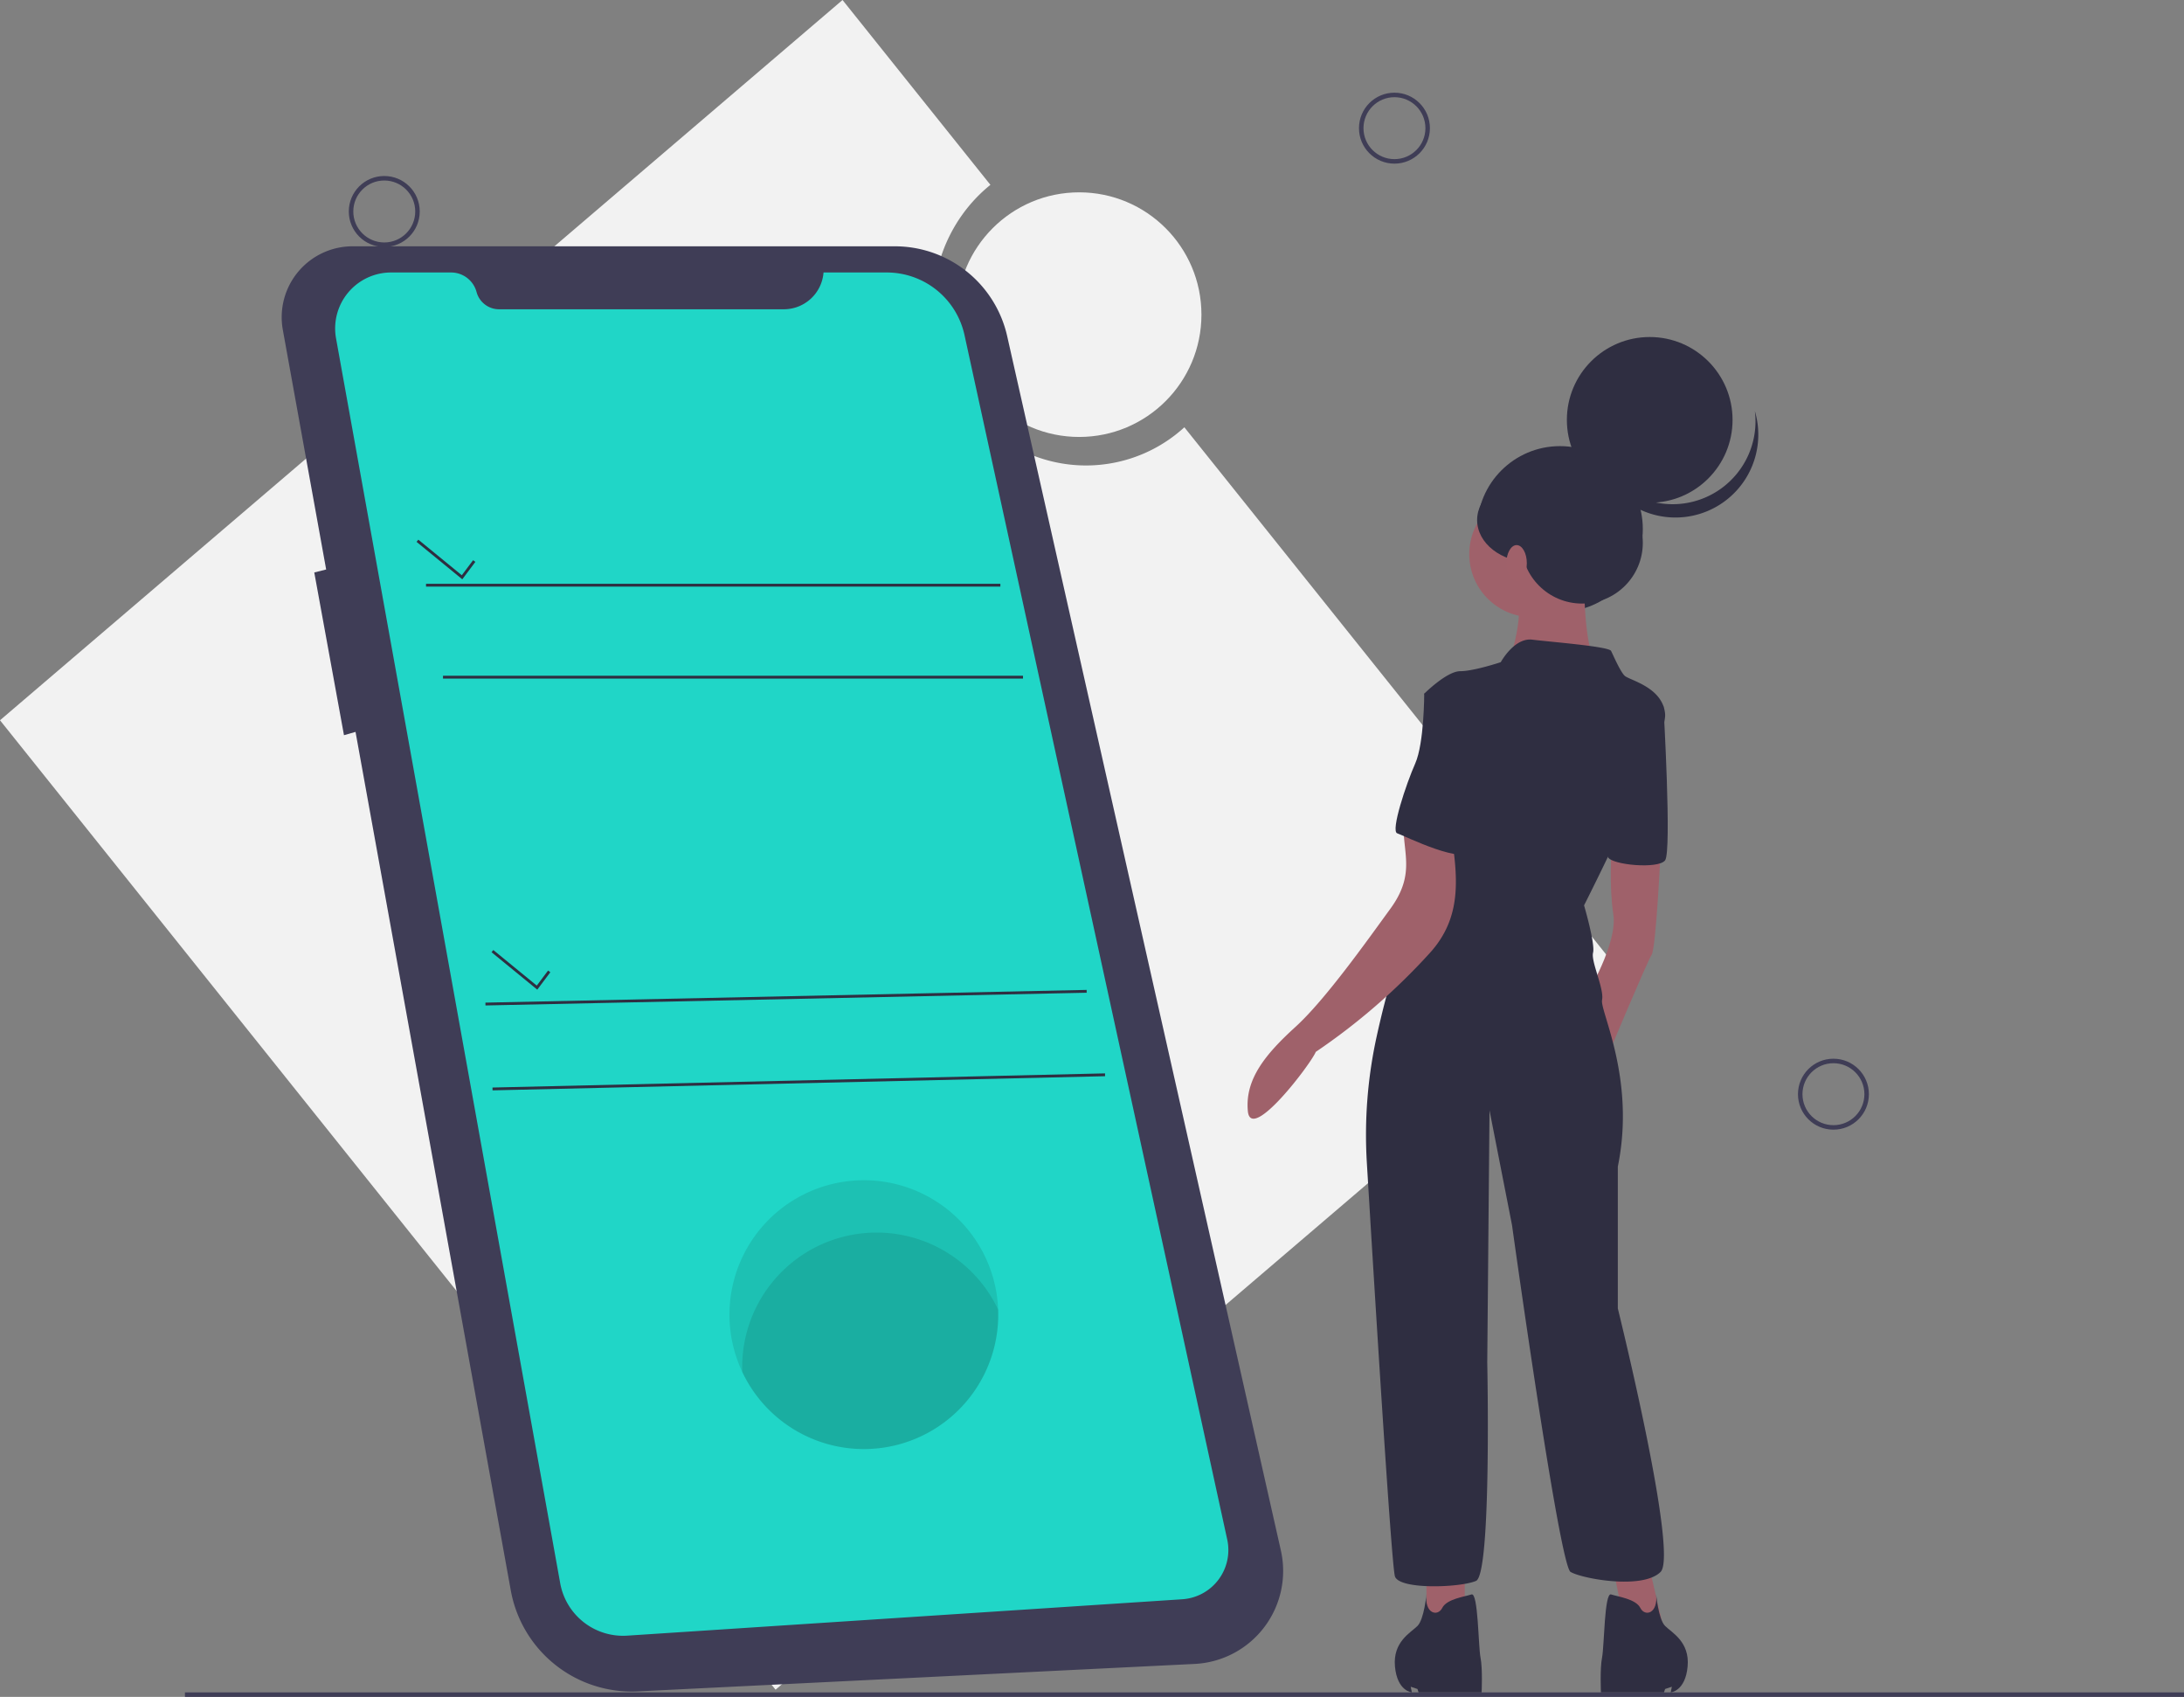 <svg id="f8de8b25-3d53-474b-a5b1-b2a4ad6ddbb8" data-name="Layer 1" xmlns="http://www.w3.org/2000/svg" width="970.154" height="753.564" viewBox="0 0 970.154 753.564"><rect x="0" y="0" width="970.154" height="753.564" fill="#808080" stroke="none"/><title>Mobile app</title><path d="M809.692,503.9,617.028,263.142a64.686,64.686,0,0,1-31.158,15.733c-36.271,7.143-71.693-17.626-79.117-55.323-5.248-26.648,4.911-52.608,24.123-68.069L465.182,73.392l-374.259,319.862L435.432,823.762Z" transform="translate(-90.923 -73.392)" fill="#f2f2f2"/><line x1="82.154" y1="752.564" x2="970.154" y2="752.564" fill="none" stroke="#3f3d56" stroke-miterlimit="10" stroke-width="2"/><circle cx="619.429" cy="56.916" r="14.756" fill="none" stroke="#3f3d56" stroke-miterlimit="10" stroke-width="2"/><circle cx="814.429" cy="485.916" r="14.756" fill="none" stroke="#3f3d56" stroke-miterlimit="10" stroke-width="2"/><circle cx="170.696" cy="93.916" r="14.756" fill="none" stroke="#3f3d56" stroke-miterlimit="10" stroke-width="2"/><circle cx="479.377" cy="139.729" r="54.315" fill="#f2f2f2"/><path d="M247.807,182.772H488.423a51.15,51.15,0,0,1,49.898,39.901l121.578,539.267A41.34,41.34,0,0,1,621.605,812.322L374.251,824.509a54.615,54.615,0,0,1-56.43-44.827l-68.967-381.268-5.131,1.466-13.196-72.265,5.281-1.32-19.251-106.426A31.493,31.493,0,0,1,247.807,182.772Z" transform="translate(-90.923 -73.392)" fill="#3f3d56"/><path d="M456.746,194.397h28.087a35.349,35.349,0,0,1,34.536,27.813L636.068,757.078a21.903,21.903,0,0,1-19.967,26.525L369.546,799.762a28.367,28.367,0,0,1-29.773-23.277L240.194,223.647A24.846,24.846,0,0,1,264.646,194.397h26.645a11.726,11.726,0,0,1,11.323,8.677v0a10.352,10.352,0,0,0,9.996,7.661H439.103a17.695,17.695,0,0,0,17.643-16.338Z" transform="translate(-90.923 -73.392)" fill="#20d6c7"/><rect x="189.246" y="259.25" width="255.125" height="1.257" fill="#2f2e41"/><rect x="196.787" y="300.095" width="257.639" height="1.257" fill="#2f2e41"/><polygon points="205.357 257.26 211.154 249.531 210.149 248.777 205.139 255.457 185.833 239.661 185.038 240.635 205.357 257.26" fill="#2f2e41"/><polygon points="238.662 439.492 244.459 431.763 243.454 431.01 238.443 437.689 219.137 421.894 218.342 422.867 238.662 439.492" fill="#2f2e41"/><rect x="306.532" y="515.817" width="267.125" height="1.257" transform="translate(-101.759 -63.959) rotate(-1.213)" fill="#2f2e41"/><rect x="309.667" y="553.206" width="272.164" height="1.257" transform="translate(-103.592 -62.953) rotate(-1.323)" fill="#2f2e41"/><path d="M414.958,657.204a59.697,59.697,0,0,0,119.394,0c0-.748-.013-1.489-.044-2.231a59.696,59.696,0,0,0-119.35,2.231Z" transform="translate(-90.923 -73.392)" opacity="0.1"/><path d="M420.614,680.455c0,.748.013,1.489.044,2.231A59.704,59.704,0,0,0,534.352,657.204c0-.748-.013-1.489-.044-2.231a59.704,59.704,0,0,0-113.694,25.481Z" transform="translate(-90.923 -73.392)" opacity="0.1"/><circle cx="692.953" cy="234.917" r="36.8" fill="#2f2e41"/><polygon points="732.654 696.064 739.654 726.064 722.654 726.064 715.654 692.064 732.654 696.064" fill="#9f616a"/><polygon points="650.654 696.064 650.654 724.064 633.654 726.064 633.654 696.064 650.654 696.064" fill="#9f616a"/><path d="M828.577,451.456s-2,43-4,46-20,46-20,46l-9-28s14-23,12-36-.74-28.997-.74-28.997Z" transform="translate(-90.923 -73.392)" fill="#9f616a"/><circle cx="680.654" cy="246.064" r="28" fill="#9f616a"/><path d="M794.577,322.456s-1,40,6,46-40,1-40,1,10-28,2-34S794.577,322.456,794.577,322.456Z" transform="translate(-90.923 -73.392)" fill="#9f616a"/><path d="M757.577,367.456s6-11,14-10,34,3,35,5,4,9,6,11,17,5,18,17-36,85-36,85,5,17,4,21,5,16,4,21,15,35,7,74v63s27,109,19,117-35,3-40,0-26-154-26-154l-10-51-1,112s2,94-5,97-34,4-36-2c-1.56-4.68-9.202-129.189-12.491-183.766a203.905,203.905,0,0,1,4.403-56.175c4.162-18.878,10.204-41.057,17.088-50.058,13-17,21-71,21-71l-17-31s10-10,16-10S757.577,367.456,757.577,367.456Z" transform="translate(-90.923 -73.392)" fill="#2f2e41"/><path d="M824.577,383.456l5.274,3.589s3.726,64.411.726,68.411-23.857,2.048-25.429-1.476S824.577,383.456,824.577,383.456Z" transform="translate(-90.923 -73.392)" fill="#2f2e41"/><path d="M735.4,442.02c2.927,20.307,5.492,38.383-9.475,54.737a280.862,280.862,0,0,1-50.534,43.772c-1.836,4.863-28.785,40.572-30.156,26.328s7.94-25.411,21.172-37.456,31.742-38.18,42.187-52.521,6.145-23.283,5.782-35.261S731.293,442.165,735.4,442.02Z" transform="translate(-90.923 -73.392)" fill="#9f616a"/><path d="M724.577,781.255s-1,11.201-4,14.201-11,7-10,18,7.5,11.5,7.5,11.5l-.5-2.5,3,1,.5,1.5h28s.5-10.5-.5-15.5-1-29-4-28-11,2-13,6S723.577,790.055,724.577,781.255Z" transform="translate(-90.923 -73.392)" fill="#2f2e41"/><path d="M826.577,781.255s1,11.201,4,14.201,11,7,10,18-7.5,11.5-7.5,11.5l.5-2.5-3,1-.5,1.5h-28s-.5-10.5.5-15.5,1-29,4-28,11,2,13,6S827.577,790.055,826.577,781.255Z" transform="translate(-90.923 -73.392)" fill="#2f2e41"/><path d="M737.577,378.456l-14,3s0,22-4,31-11,30-8,31,31,15,33,7S751.577,378.456,737.577,378.456Z" transform="translate(-90.923 -73.392)" fill="#2f2e41"/><circle cx="732.82" cy="186.464" r="36.8" fill="#2f2e41"/><path d="M855.485,290.328a36.802,36.802,0,0,1-56.829-19.323,36.802,36.802,0,1,0,71.787-15.091A36.788,36.788,0,0,1,855.485,290.328Z" transform="translate(-90.923 -73.392)" fill="#2f2e41"/><circle cx="702.767" cy="241.05" r="26.987" fill="#2f2e41"/><ellipse cx="680.074" cy="230.93" rx="23.92" ry="18.707" fill="#2f2e41"/><ellipse cx="673.693" cy="250.099" rx="4.54" ry="8.032" fill="#a0616a"/></svg>